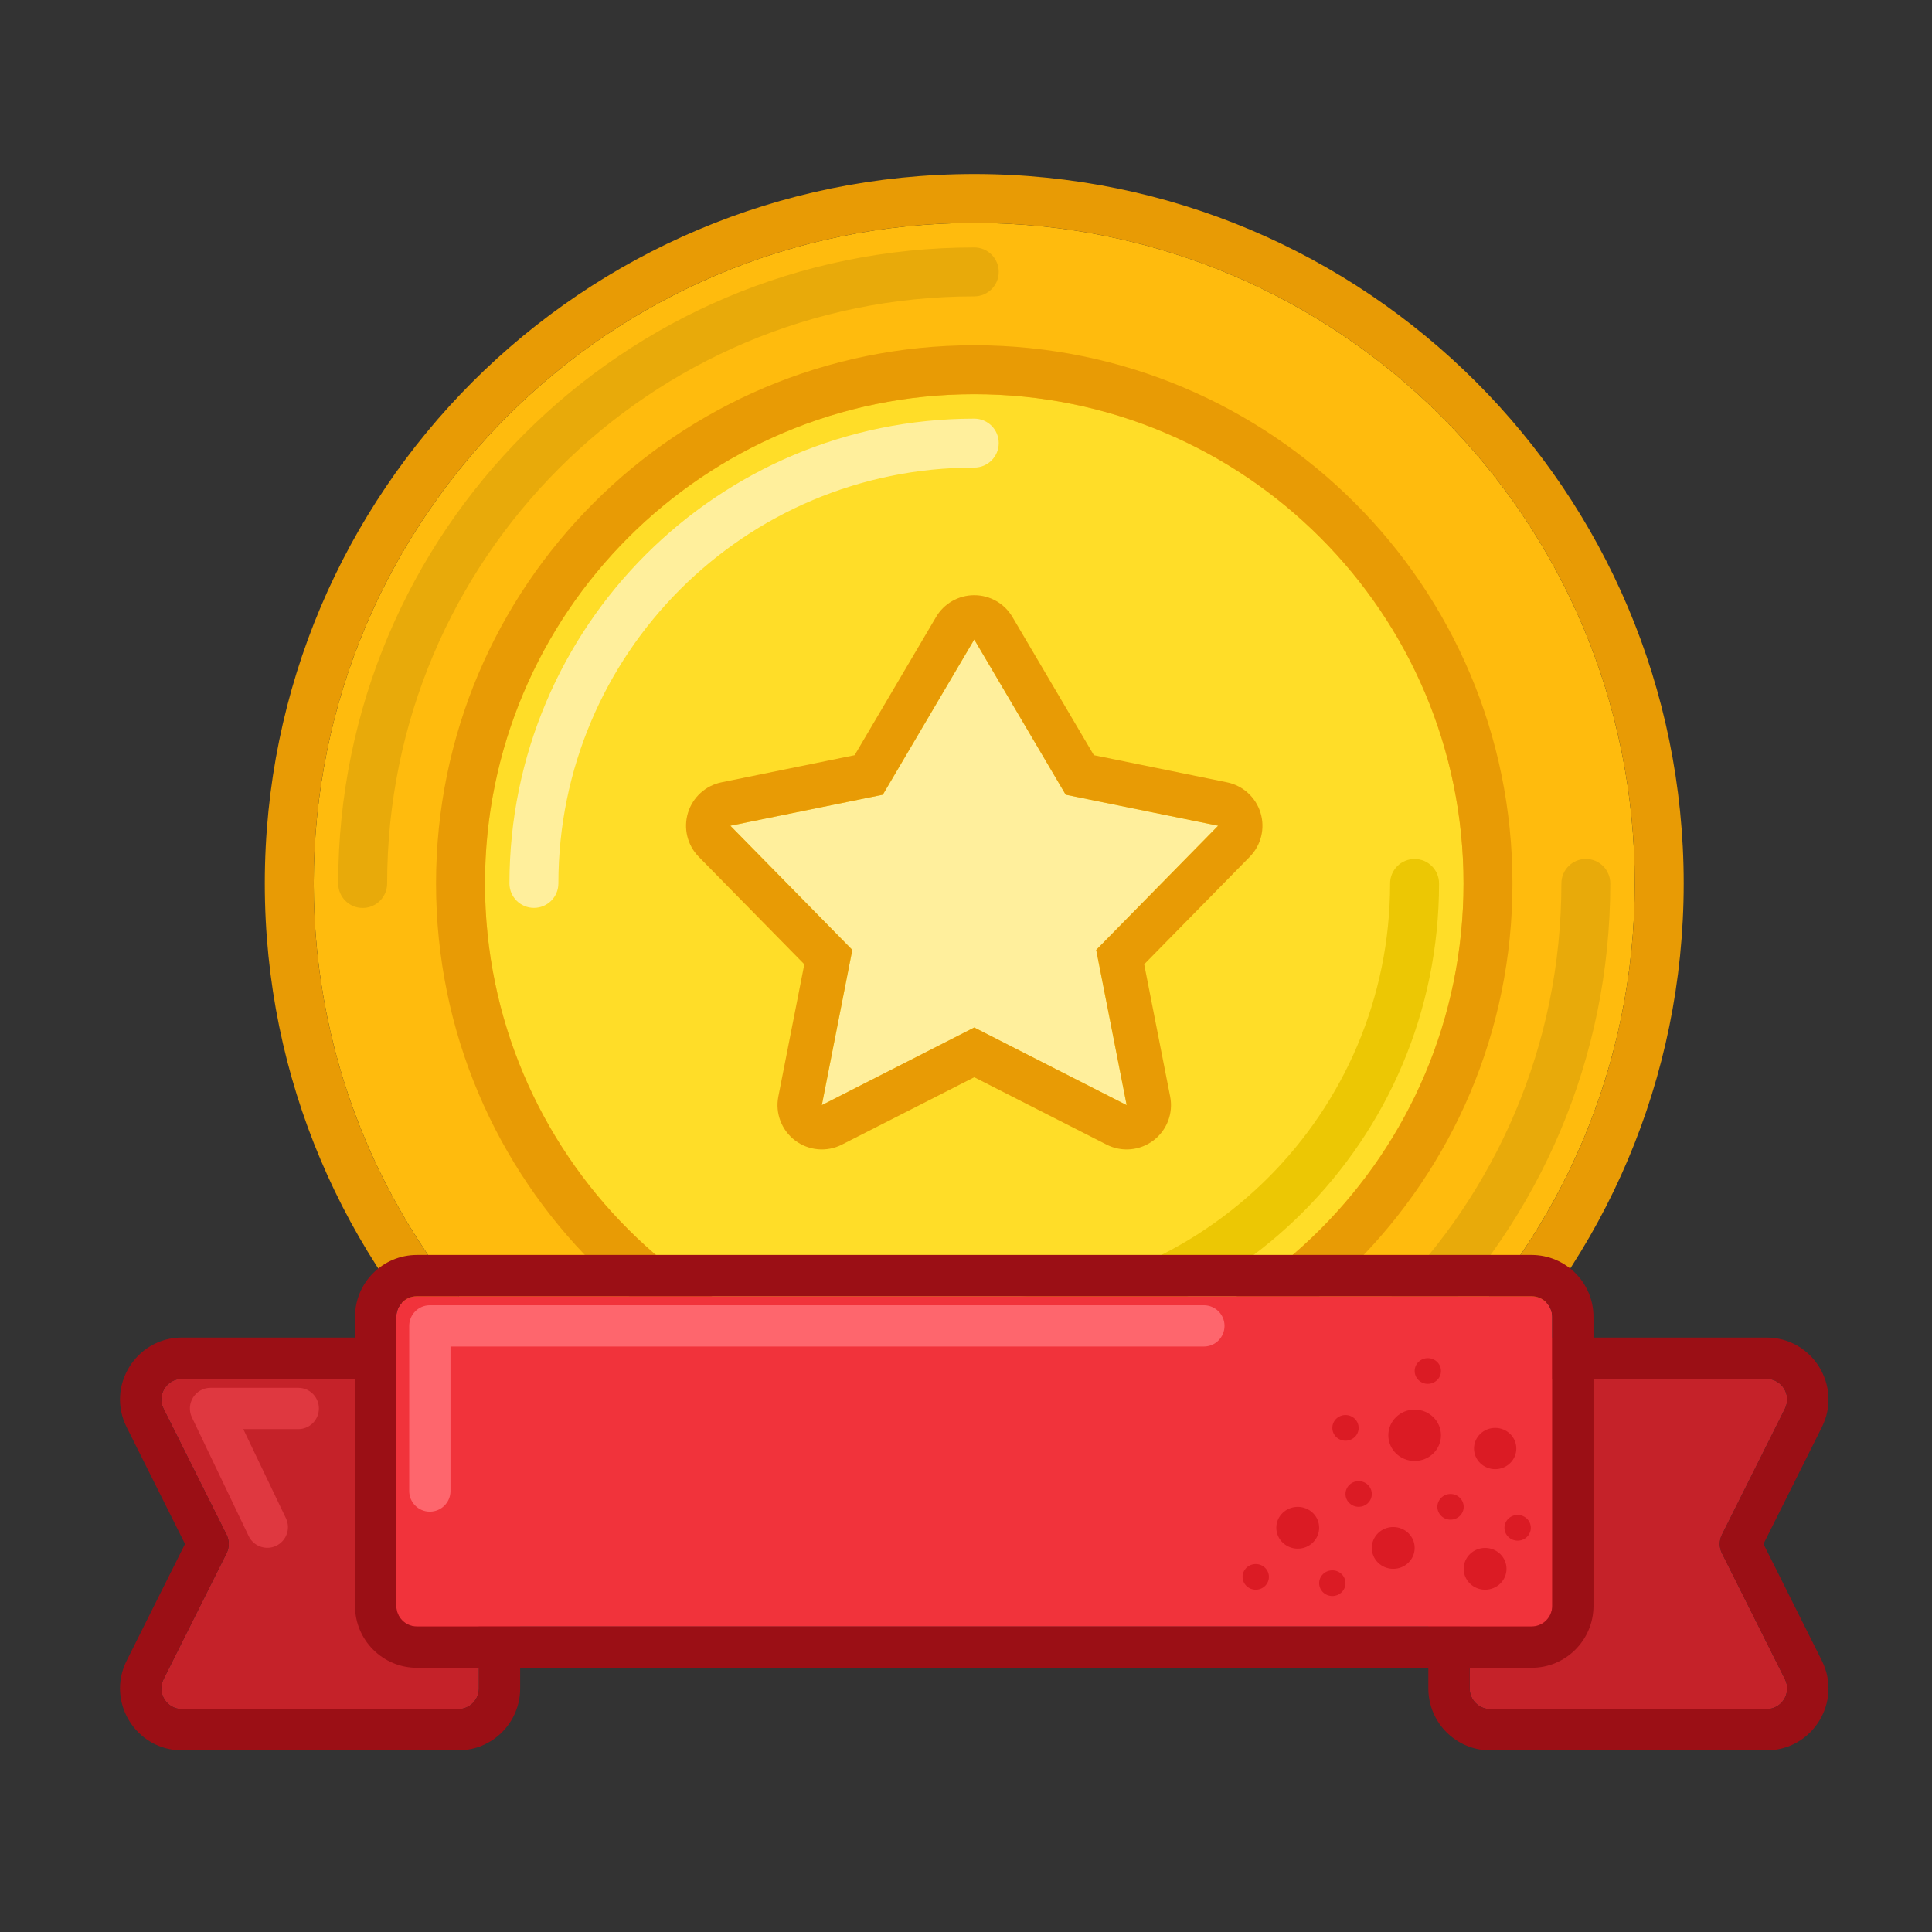 <svg width="52" height="52" viewBox="0 0 52 52" fill="none" xmlns="http://www.w3.org/2000/svg">
<rect x="0" y="0" width="52" height="52" fill="#333333" stroke="none"/>
<path d="M44 23.778C44 33.596 36.04 41.556 26.222 41.556C16.404 41.556 8.444 33.596 8.444 23.778C8.444 13.959 16.404 6 26.222 6C36.04 6 44 13.959 44 23.778Z" fill="#FFBB0D"/>
<path fill-rule="evenodd" clip-rule="evenodd" d="M45.317 23.778C45.317 34.324 36.768 42.873 26.222 42.873C15.676 42.873 7.127 34.324 7.127 23.778C7.127 13.233 15.676 4.684 26.222 4.684C36.768 4.684 45.317 13.233 45.317 23.778ZM26.222 41.556C36.04 41.556 44 33.597 44 23.778C44 13.96 36.04 6 26.222 6C16.404 6 8.444 13.96 8.444 23.778C8.444 33.597 16.404 41.556 26.222 41.556Z" fill="#E89B05"/>
<path fill-rule="evenodd" clip-rule="evenodd" d="M9.761 24.438C9.398 24.438 9.103 24.143 9.103 23.779C9.103 14.324 16.767 6.66 26.222 6.66C26.586 6.66 26.881 6.955 26.881 7.318C26.881 7.682 26.586 7.977 26.222 7.977C17.495 7.977 10.42 15.052 10.42 23.779C10.42 24.143 10.125 24.438 9.761 24.438Z" fill="#E8AA0A"/>
<path fill-rule="evenodd" clip-rule="evenodd" d="M42.683 23.119C43.047 23.119 43.341 23.414 43.341 23.778C43.341 33.232 35.677 40.897 26.222 40.897C25.858 40.897 25.564 40.602 25.564 40.239C25.564 39.875 25.858 39.58 26.222 39.58C34.95 39.58 42.025 32.505 42.025 23.778C42.025 23.414 42.319 23.119 42.683 23.119Z" fill="#E8AA0A"/>
<path d="M39.391 23.778C39.391 31.051 33.495 36.947 26.222 36.947C18.949 36.947 13.053 31.051 13.053 23.778C13.053 16.505 18.949 10.609 26.222 10.609C33.495 10.609 39.391 16.505 39.391 23.778Z" fill="#FFDD28"/>
<path fill-rule="evenodd" clip-rule="evenodd" d="M40.708 23.779C40.708 31.779 34.222 38.264 26.222 38.264C18.222 38.264 11.736 31.779 11.736 23.779C11.736 15.778 18.222 9.293 26.222 9.293C34.222 9.293 40.708 15.778 40.708 23.779ZM26.222 36.947C33.495 36.947 39.391 31.052 39.391 23.779C39.391 16.506 33.495 10.61 26.222 10.61C18.949 10.61 13.053 16.506 13.053 23.779C13.053 31.052 18.949 36.947 26.222 36.947Z" fill="#E89B05"/>
<path fill-rule="evenodd" clip-rule="evenodd" d="M26.222 34.972C32.404 34.972 37.415 29.961 37.415 23.779C37.415 23.415 37.71 23.12 38.074 23.12C38.438 23.12 38.732 23.415 38.732 23.779C38.732 30.688 33.131 36.289 26.222 36.289C25.858 36.289 25.564 35.994 25.564 35.631C25.564 35.267 25.858 34.972 26.222 34.972Z" fill="#ECC704"/>
<path fill-rule="evenodd" clip-rule="evenodd" d="M26.222 12.585C20.04 12.585 15.029 17.596 15.029 23.778C15.029 24.142 14.734 24.436 14.37 24.436C14.007 24.436 13.712 24.142 13.712 23.778C13.712 16.869 19.313 11.268 26.222 11.268C26.586 11.268 26.881 11.562 26.881 11.926C26.881 12.29 26.586 12.585 26.222 12.585Z" fill="#FFEF9C"/>
<path d="M6.098 41.307L4.402 37.915C4.217 37.546 4.486 37.111 4.899 37.111L12.333 37.111C12.64 37.111 12.889 37.36 12.889 37.667L12.889 45.445C12.889 45.752 12.64 46 12.333 46L4.899 46C4.486 46 4.217 45.566 4.402 45.196L6.098 41.804C6.176 41.648 6.176 41.464 6.098 41.307Z" fill="#C52229"/>
<path d="M46.346 41.307L48.042 37.915C48.227 37.546 47.959 37.111 47.545 37.111L40.111 37.111C39.804 37.111 39.556 37.36 39.556 37.667L39.556 45.445C39.556 45.752 39.804 46 40.111 46L47.545 46C47.959 46 48.227 45.566 48.042 45.196L46.346 41.804C46.268 41.648 46.268 41.464 46.346 41.307Z" fill="#C52229"/>
<path fill-rule="evenodd" clip-rule="evenodd" d="M4.98 41.556L3.408 38.412C2.854 37.304 3.66 36 4.899 36L12.333 36C13.254 36 14 36.746 14 37.667L14 45.444C14 46.365 13.254 47.111 12.333 47.111L4.899 47.111C3.66 47.111 2.854 45.807 3.408 44.699L4.98 41.556ZM5.104 41.803C5.104 41.804 5.104 41.804 5.104 41.804L5.601 41.556L5.104 41.804L5.104 41.803ZM47.464 41.556L49.036 38.412C49.59 37.304 48.784 36 47.545 36L40.111 36C39.191 36 38.444 36.746 38.444 37.667L38.444 45.444C38.444 46.365 39.191 47.111 40.111 47.111L47.545 47.111C48.784 47.111 49.59 45.807 49.036 44.699L47.464 41.556ZM48.042 37.915L46.346 41.307C46.268 41.464 46.268 41.648 46.346 41.804L48.042 45.196C48.227 45.565 47.959 46 47.545 46L40.111 46C39.804 46 39.556 45.751 39.556 45.444L39.556 37.667C39.556 37.36 39.804 37.111 40.111 37.111L47.545 37.111C47.959 37.111 48.227 37.546 48.042 37.915ZM4.402 37.915L6.098 41.307C6.176 41.464 6.176 41.648 6.098 41.804L4.402 45.196C4.217 45.565 4.486 46 4.899 46L12.333 46C12.64 46 12.889 45.751 12.889 45.444L12.889 37.667C12.889 37.36 12.64 37.111 12.333 37.111L4.899 37.111C4.486 37.111 4.217 37.546 4.402 37.915Z" fill="#9B0F15"/>
<path fill-rule="evenodd" clip-rule="evenodd" d="M5.197 37.613C5.298 37.451 5.476 37.353 5.667 37.353H8.028C8.335 37.353 8.583 37.602 8.583 37.909C8.583 38.216 8.335 38.465 8.028 38.465H6.548L7.696 40.864C7.828 41.141 7.711 41.472 7.434 41.605C7.157 41.737 6.826 41.62 6.693 41.343L5.165 38.149C5.083 37.977 5.095 37.774 5.197 37.613Z" fill="#DF3840"/>
<path d="M41.778 43.222L41.778 35.444C41.778 35.137 41.529 34.889 41.222 34.889L11.222 34.889C10.915 34.889 10.667 35.137 10.667 35.444L10.667 43.222C10.667 43.529 10.915 43.778 11.222 43.778L41.222 43.778C41.529 43.778 41.778 43.529 41.778 43.222Z" fill="#F1333B"/>
<path fill-rule="evenodd" clip-rule="evenodd" d="M42.889 35.444L42.889 43.222C42.889 44.142 42.143 44.889 41.222 44.889L11.222 44.889C10.302 44.889 9.555 44.142 9.555 43.222L9.555 35.444C9.555 34.523 10.302 33.777 11.222 33.777L41.222 33.777C42.143 33.777 42.889 34.523 42.889 35.444ZM41.778 35.444L41.778 43.222C41.778 43.529 41.529 43.777 41.222 43.777L11.222 43.777C10.915 43.777 10.667 43.529 10.667 43.222L10.667 35.444C10.667 35.137 10.915 34.889 11.222 34.889L41.222 34.889C41.529 34.889 41.778 35.137 41.778 35.444Z" fill="#9B0F15"/>
<path d="M40.243 39.543C39.928 39.543 39.673 39.294 39.673 38.987C39.673 38.68 39.928 38.432 40.243 38.432C40.557 38.432 40.812 38.68 40.812 38.987C40.812 39.294 40.557 39.543 40.243 39.543Z" fill="#DB1B24"/>
<path d="M38.076 39.322C37.684 39.322 37.367 39.013 37.367 38.631C37.367 38.249 37.684 37.94 38.076 37.94C38.467 37.94 38.784 38.249 38.784 38.631C38.784 39.013 38.467 39.322 38.076 39.322Z" fill="#DB1B24"/>
<path d="M39.041 40.902C38.846 40.902 38.687 40.748 38.687 40.557C38.687 40.366 38.846 40.211 39.041 40.211C39.237 40.211 39.395 40.366 39.395 40.557C39.395 40.748 39.237 40.902 39.041 40.902Z" fill="#DB1B24"/>
<path d="M38.43 37.246C38.234 37.246 38.076 37.091 38.076 36.9C38.076 36.709 38.234 36.555 38.43 36.555C38.626 36.555 38.784 36.709 38.784 36.9C38.784 37.091 38.626 37.246 38.43 37.246Z" fill="#DB1B24"/>
<path d="M36.568 40.556C36.373 40.556 36.214 40.402 36.214 40.211C36.214 40.02 36.373 39.865 36.568 39.865C36.764 39.865 36.922 40.02 36.922 40.211C36.922 40.402 36.764 40.556 36.568 40.556Z" fill="#DB1B24"/>
<path d="M36.214 38.777C36.018 38.777 35.86 38.623 35.86 38.432C35.86 38.241 36.018 38.086 36.214 38.086C36.41 38.086 36.568 38.241 36.568 38.432C36.568 38.623 36.41 38.777 36.214 38.777Z" fill="#DB1B24"/>
<path d="M33.799 42.787C33.603 42.787 33.444 42.632 33.444 42.441C33.444 42.25 33.603 42.096 33.799 42.096C33.994 42.096 34.153 42.25 34.153 42.441C34.153 42.632 33.994 42.787 33.799 42.787Z" fill="#DB1B24"/>
<path d="M40.847 41.467C40.652 41.467 40.493 41.312 40.493 41.121C40.493 40.93 40.652 40.775 40.847 40.775C41.043 40.775 41.202 40.93 41.202 41.121C41.202 41.312 41.043 41.467 40.847 41.467Z" fill="#DB1B24"/>
<path d="M37.499 42.225C37.181 42.225 36.922 41.973 36.922 41.662C36.922 41.351 37.181 41.1 37.499 41.1C37.817 41.1 38.076 41.351 38.076 41.662C38.076 41.973 37.817 42.225 37.499 42.225Z" fill="#DB1B24"/>
<path d="M39.972 42.787C39.654 42.787 39.395 42.535 39.395 42.225C39.395 41.914 39.654 41.662 39.972 41.662C40.29 41.662 40.548 41.914 40.548 42.225C40.548 42.535 40.29 42.787 39.972 42.787Z" fill="#DB1B24"/>
<path d="M34.929 41.682C34.61 41.682 34.352 41.43 34.352 41.119C34.352 40.809 34.61 40.557 34.929 40.557C35.247 40.557 35.505 40.809 35.505 41.119C35.505 41.43 35.247 41.682 34.929 41.682Z" fill="#DB1B24"/>
<path d="M35.86 42.957C35.664 42.957 35.505 42.802 35.505 42.611C35.505 42.42 35.664 42.266 35.86 42.266C36.055 42.266 36.214 42.42 36.214 42.611C36.214 42.802 36.055 42.957 35.86 42.957Z" fill="#DB1B24"/>
<path fill-rule="evenodd" clip-rule="evenodd" d="M11.014 35.686C11.014 35.38 11.263 35.131 11.569 35.131H32.403C32.71 35.131 32.958 35.38 32.958 35.686C32.958 35.993 32.71 36.242 32.403 36.242H12.125V40.131C12.125 40.438 11.876 40.686 11.569 40.686C11.263 40.686 11.014 40.438 11.014 40.131V35.686Z" fill="#FE666D"/>
<path d="M19.658 22.225L23.761 21.39L24.991 19.301L26.222 17.213L28.683 21.39L32.786 22.225L29.504 25.567L30.324 29.744L26.222 27.655L22.12 29.744L22.94 25.567L19.658 22.225Z" fill="#FFEF9C"/>
<path fill-rule="evenodd" clip-rule="evenodd" d="M23.761 21.39L26.222 17.213L28.683 21.39L32.786 22.225L29.504 25.567L30.324 29.744L26.222 27.655L22.12 29.744L22.94 25.567L19.658 22.225L23.761 21.39ZM21.648 25.954L18.807 23.061C18.5 22.749 18.389 22.295 18.517 21.876C18.645 21.458 18.991 21.143 19.42 21.056L23.002 20.326L25.194 16.607C25.408 16.243 25.799 16.02 26.222 16.02C26.645 16.02 27.036 16.243 27.25 16.607L29.442 20.326L33.024 21.056C33.453 21.143 33.799 21.458 33.927 21.876C34.055 22.295 33.944 22.749 33.637 23.061L30.796 25.954L31.495 29.514C31.583 29.962 31.408 30.421 31.044 30.696C30.679 30.971 30.19 31.015 29.783 30.807L26.222 28.994L22.661 30.807C22.254 31.015 21.765 30.971 21.4 30.696C21.036 30.421 20.861 29.962 20.949 29.514L21.648 25.954Z" fill="#E89B05"/>
</svg>
